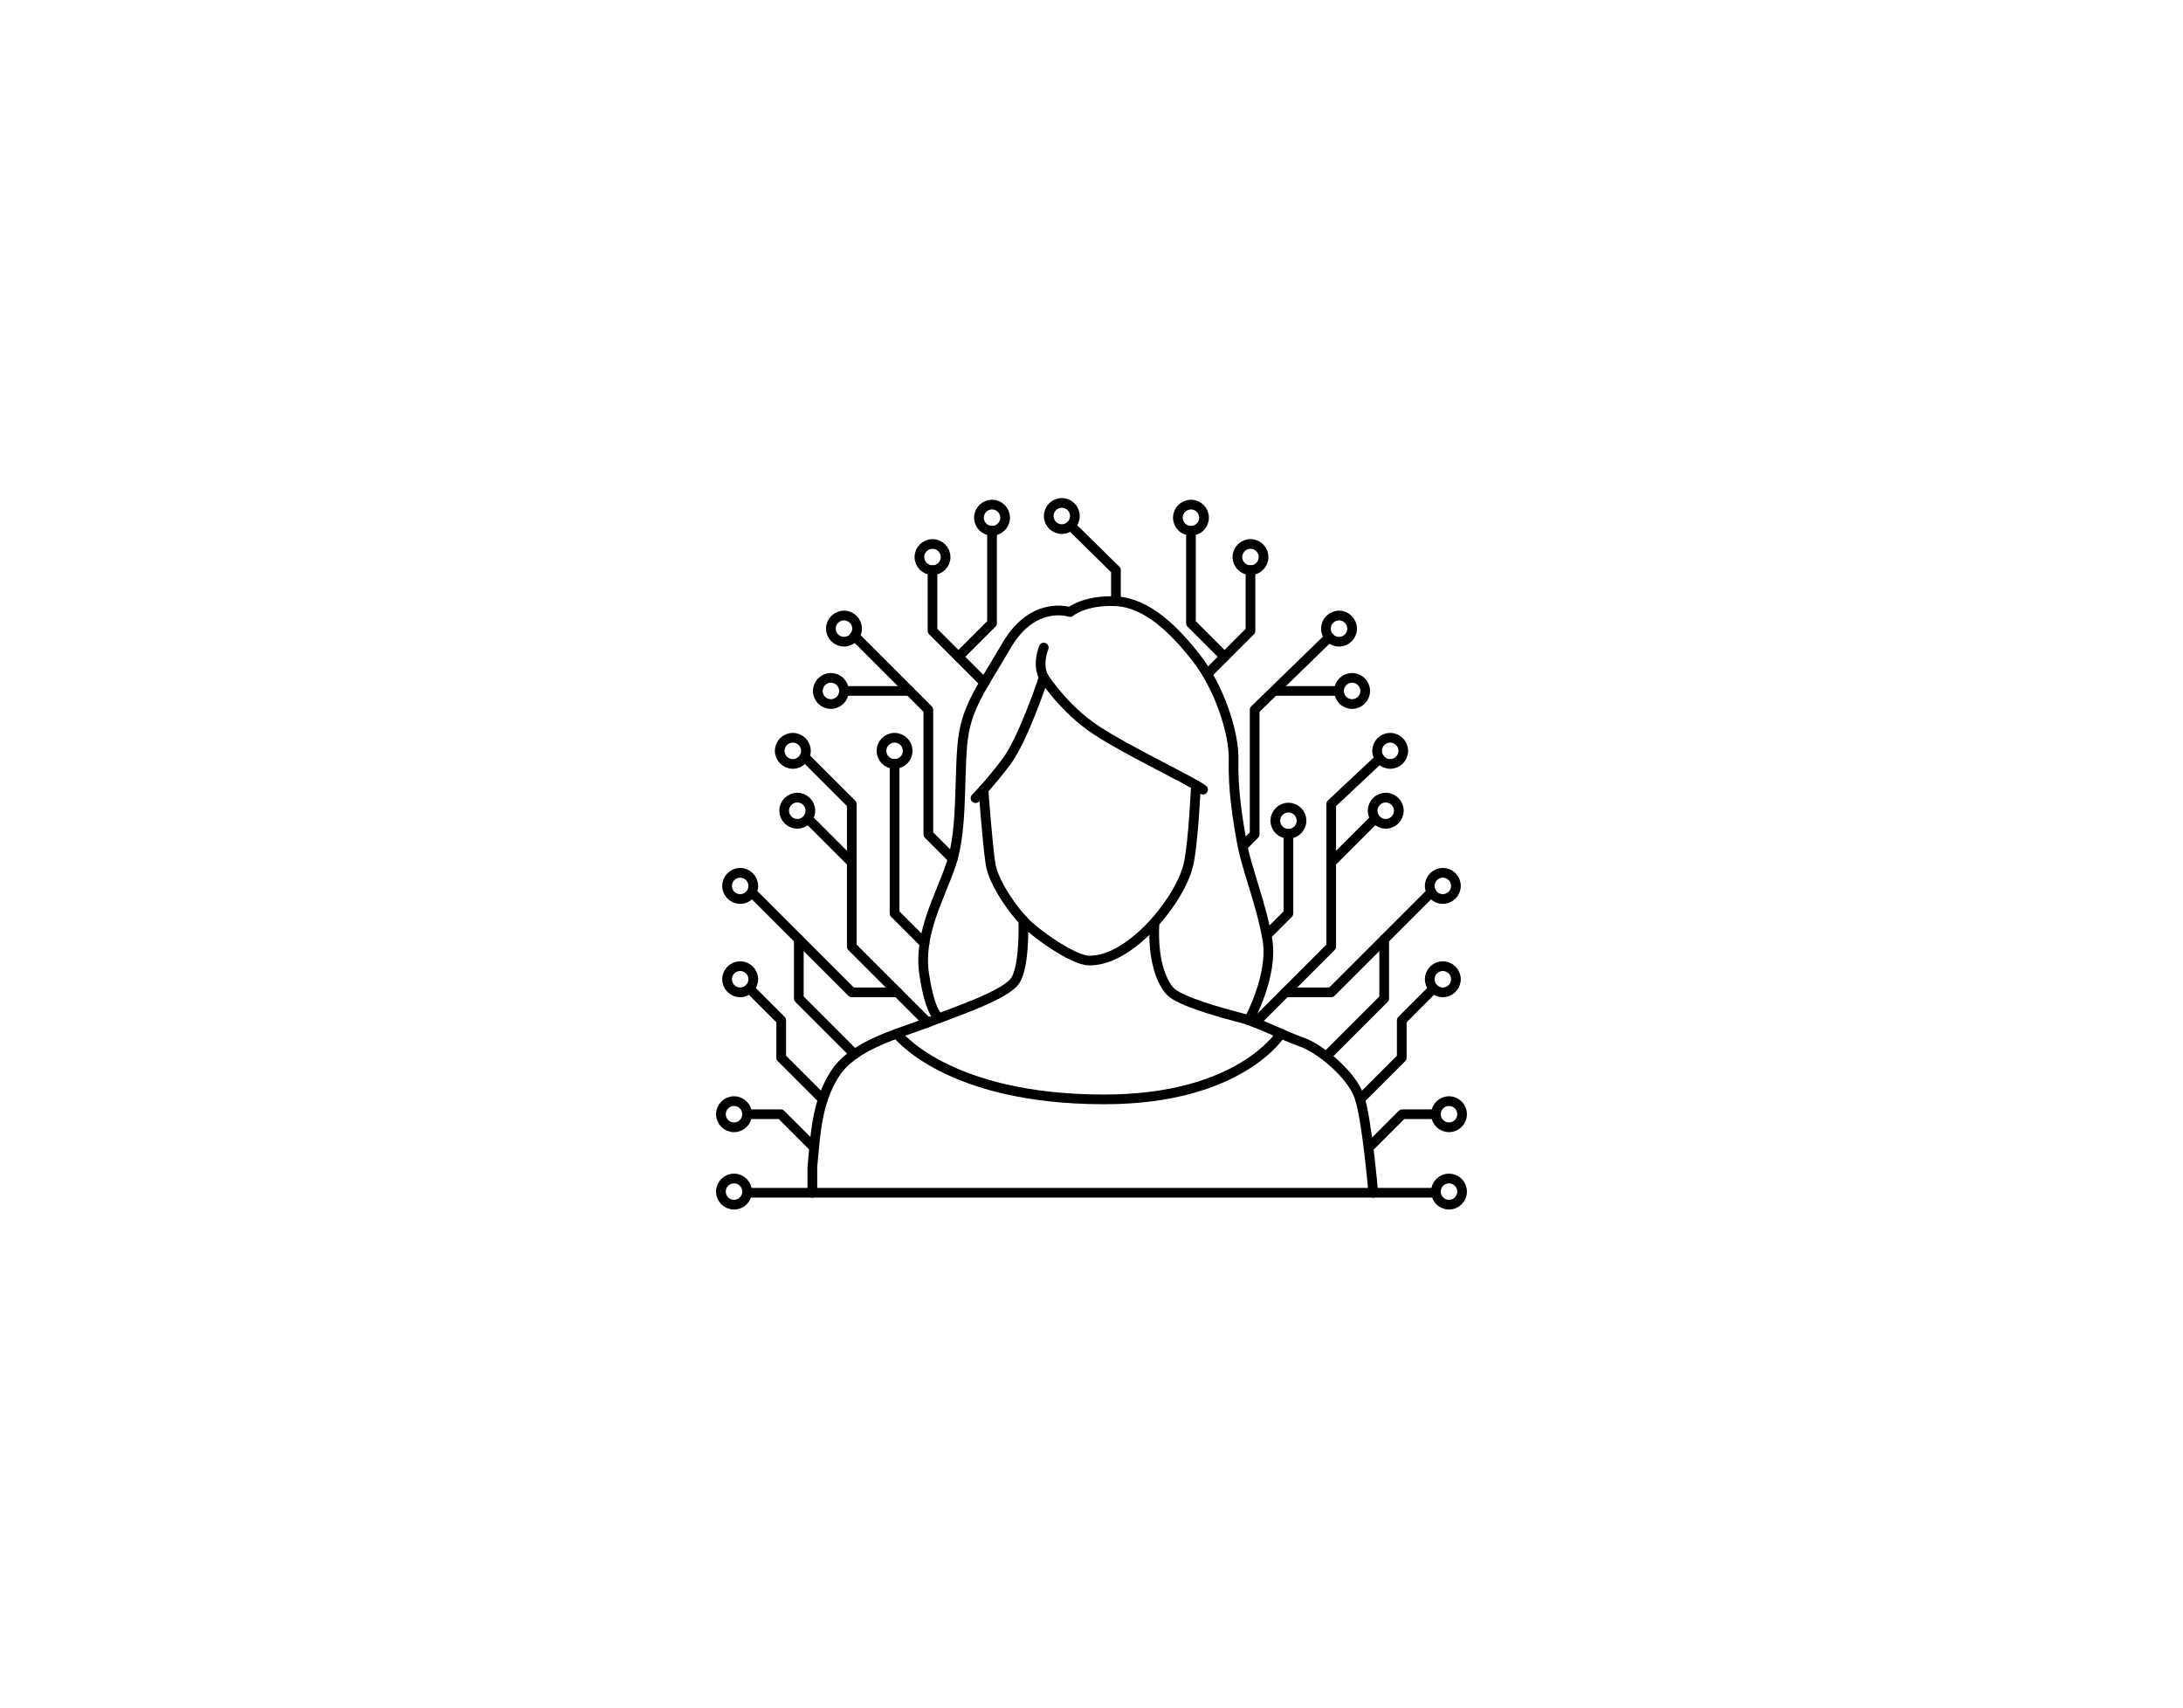 <?xml version="1.0" encoding="utf-8"?>
<!-- Generator: Adobe Illustrator 17.0.0, SVG Export Plug-In . SVG Version: 6.00 Build 0)  -->
<!DOCTYPE svg PUBLIC "-//W3C//DTD SVG 1.1//EN" "http://www.w3.org/Graphics/SVG/1.1/DTD/svg11.dtd">
<svg version="1.1" xmlns="http://www.w3.org/2000/svg" xmlns:xlink="http://www.w3.org/1999/xlink" x="0px" y="0px" width="450px"
	 height="352px" viewBox="0 0 450 352" enable-background="new 0 0 450 352" xml:space="preserve">
<g id="Layer_2" opacity="0.4">
</g>
<g id="Layer_1">
	<g>
		<g>
			<path fill="none" stroke="#000000" stroke-width="2" stroke-linecap="round" stroke-linejoin="round" stroke-miterlimit="10" d="
				M201.093,164.529c0,0,2.749-2.748,6.307-7.438c3.558-4.69,7.762-17.466,7.762-17.466s4.135,6.468,10.719,10.835
				c6.585,4.365,19.845,10.551,22.109,12.31"/>
			<path fill="none" stroke="#000000" stroke-width="2" stroke-linecap="round" stroke-linejoin="round" stroke-miterlimit="10" d="
				M202.732,162.77c0,0,0.786,10.814,1.433,15.182c0.647,4.365,5.175,10.186,6.792,11.804c0,0,0.324,9.218-1.616,12.29
				c-1.941,3.073-12.29,6.468-18.112,8.731c-5.821,2.264-15.201,4.528-19.081,10.512c-3.881,5.983-4.043,12.775-4.689,19.243v5.337
				H283.08c0,0-1.293-15.362-2.91-19.891c-1.618-4.527-8.085-9.865-11.805-11.158c-3.721-1.294-8.895-4.041-12.614-5.012
				c-3.719-0.971-12.613-3.377-14.553-5.488c-1.941-2.113-3.559-6.803-3.234-13.594"/>
			<path fill="none" stroke="#000000" stroke-width="2" stroke-linecap="round" stroke-linejoin="round" stroke-miterlimit="10" d="
				M257.415,210.322c0,0,5.127-9.246,3.834-16.686c-1.294-7.439-4.204-14.392-5.175-19.567c-0.97-5.175-1.941-11.481-1.779-17.303
				c0.163-5.82-3.072-15.2-7.6-21.021c-4.528-5.822-10.189-11.481-16.656-11.805c-6.469-0.325-9.466,2.231-9.466,2.231
				s-7.51-2.613-13.061,6.855c-5.552,9.471-8.49,13.062-9.143,20.572c-0.652,7.51,0.001,17.632-2.285,24.488
				c-2.287,6.857-6.857,14.369-5.551,22.857c1.306,8.49,3.121,8.863,3.121,8.863"/>
			<path fill="none" stroke="#000000" stroke-width="2" stroke-linecap="round" stroke-linejoin="round" stroke-miterlimit="10" d="
				M246.524,161.838c0,0-0.475,11.1-1.446,15.951c-0.97,4.852-5.336,10.997-9.379,14.715c-4.042,3.72-7.762,5.5-11.158,5.5
				c-3.395,0-11.659-5.985-13.583-8.248"/>
			<path fill="none" stroke="#000000" stroke-width="2" stroke-linecap="round" stroke-linejoin="round" stroke-miterlimit="10" d="
				M215.162,139.626c0,0-1.456-2.266,0-6.146"/>
			<path fill="none" stroke="#000000" stroke-width="2" stroke-linecap="round" stroke-linejoin="round" stroke-miterlimit="10" d="
				M184.871,213.064c0,0,10.239,13.56,42.744,13.56c28.137,0,36.43-13.56,36.43-13.56"/>
		</g>
		
			<line fill="none" stroke="#000000" stroke-width="2" stroke-linecap="round" stroke-linejoin="round" stroke-miterlimit="10" x1="167.458" y1="245.869" x2="154.006" y2="245.869"/>
		
			<circle fill="none" stroke="#000000" stroke-width="2" stroke-linecap="round" stroke-linejoin="round" stroke-miterlimit="10" cx="151.308" cy="245.631" r="2.698"/>
		
			<circle fill="none" stroke="#000000" stroke-width="2" stroke-linecap="round" stroke-linejoin="round" stroke-miterlimit="10" cx="151.308" cy="229.679" r="2.698"/>
		
			<circle fill="none" stroke="#000000" stroke-width="2" stroke-linecap="round" stroke-linejoin="round" stroke-miterlimit="10" cx="152.579" cy="201.859" r="2.698"/>
		
			<circle fill="none" stroke="#000000" stroke-width="2" stroke-linecap="round" stroke-linejoin="round" stroke-miterlimit="10" cx="163.43" cy="154.775" r="2.698"/>
		
			<circle fill="none" stroke="#000000" stroke-width="2" stroke-linecap="round" stroke-linejoin="round" stroke-miterlimit="10" cx="184.407" cy="154.775" r="2.698"/>
		
			<circle fill="none" stroke="#000000" stroke-width="2" stroke-linecap="round" stroke-linejoin="round" stroke-miterlimit="10" cx="204.497" cy="106.714" r="2.698"/>
		
			<circle fill="none" stroke="#000000" stroke-width="2" stroke-linecap="round" stroke-linejoin="round" stroke-miterlimit="10" cx="218.88" cy="106.368" r="2.698"/>
		
			<circle fill="none" stroke="#000000" stroke-width="2" stroke-linecap="round" stroke-linejoin="round" stroke-miterlimit="10" cx="171.279" cy="142.43" r="2.698"/>
		
			<circle fill="none" stroke="#000000" stroke-width="2" stroke-linecap="round" stroke-linejoin="round" stroke-miterlimit="10" cx="173.977" cy="129.582" r="2.698"/>
		
			<circle fill="none" stroke="#000000" stroke-width="2" stroke-linecap="round" stroke-linejoin="round" stroke-miterlimit="10" cx="192.226" cy="114.83" r="2.698"/>
		
			<circle fill="none" stroke="#000000" stroke-width="2" stroke-linecap="round" stroke-linejoin="round" stroke-miterlimit="10" cx="164.349" cy="167.116" r="2.698"/>
		
			<circle fill="none" stroke="#000000" stroke-width="2" stroke-linecap="round" stroke-linejoin="round" stroke-miterlimit="10" cx="152.579" cy="182.618" r="2.698"/>
		
			<polyline fill="none" stroke="#000000" stroke-width="2" stroke-linecap="round" stroke-linejoin="round" stroke-miterlimit="10" points="
			167.458,236.189 160.948,229.679 154.006,229.679 		"/>
		
			<polyline fill="none" stroke="#000000" stroke-width="2" stroke-linecap="round" stroke-linejoin="round" stroke-miterlimit="10" points="
			169.63,226.624 161.042,218.037 161.042,210.322 154.487,203.768 		"/>
		
			<polyline fill="none" stroke="#000000" stroke-width="2" stroke-linecap="round" stroke-linejoin="round" stroke-miterlimit="10" points="
			191.229,210.777 175.586,195.135 175.586,165.736 165.935,156.086 		"/>
		
			<line fill="none" stroke="#000000" stroke-width="2" stroke-linecap="round" stroke-linejoin="round" stroke-miterlimit="10" x1="175.586" y1="177.789" x2="166.972" y2="169.175"/>
		
			<polyline fill="none" stroke="#000000" stroke-width="2" stroke-linecap="round" stroke-linejoin="round" stroke-miterlimit="10" points="
			185.01,204.559 175.586,204.559 155.371,184.344 		"/>
		
			<polyline fill="none" stroke="#000000" stroke-width="2" stroke-linecap="round" stroke-linejoin="round" stroke-miterlimit="10" points="
			190.575,194.451 184.406,188.281 184.406,157.474 		"/>
		
			<polyline fill="none" stroke="#000000" stroke-width="2" stroke-linecap="round" stroke-linejoin="round" stroke-miterlimit="10" points="
			196.403,177.029 191.368,171.994 191.368,146.307 176.144,131.083 		"/>
		
			<line fill="none" stroke="#000000" stroke-width="2" stroke-linecap="round" stroke-linejoin="round" stroke-miterlimit="10" x1="187.491" y1="142.43" x2="173.977" y2="142.43"/>
		
			<polyline fill="none" stroke="#000000" stroke-width="2" stroke-linecap="round" stroke-linejoin="round" stroke-miterlimit="10" points="
			202.918,140.734 192.226,130.043 192.226,117.529 		"/>
		
			<polyline fill="none" stroke="#000000" stroke-width="2" stroke-linecap="round" stroke-linejoin="round" stroke-miterlimit="10" points="
			197.572,135.389 204.497,128.463 204.497,109.412 		"/>
		
			<polyline fill="none" stroke="#000000" stroke-width="2" stroke-linecap="round" stroke-linejoin="round" stroke-miterlimit="10" points="
			176.144,217.305 164.666,205.827 164.666,193.639 		"/>
		
			<line fill="none" stroke="#000000" stroke-width="2" stroke-linecap="round" stroke-linejoin="round" stroke-miterlimit="10" x1="283.08" y1="245.869" x2="295.995" y2="245.869"/>
		
			<circle fill="none" stroke="#000000" stroke-width="2" stroke-linecap="round" stroke-linejoin="round" stroke-miterlimit="10" cx="298.693" cy="245.631" r="2.697"/>
		
			<circle fill="none" stroke="#000000" stroke-width="2" stroke-linecap="round" stroke-linejoin="round" stroke-miterlimit="10" cx="298.693" cy="229.679" r="2.697"/>
		
			<circle fill="none" stroke="#000000" stroke-width="2" stroke-linecap="round" stroke-linejoin="round" stroke-miterlimit="10" cx="297.421" cy="201.859" r="2.698"/>
		
			<circle fill="none" stroke="#000000" stroke-width="2" stroke-linecap="round" stroke-linejoin="round" stroke-miterlimit="10" cx="286.571" cy="154.775" r="2.697"/>
		
			<circle fill="none" stroke="#000000" stroke-width="2" stroke-linecap="round" stroke-linejoin="round" stroke-miterlimit="10" cx="265.594" cy="169.174" r="2.698"/>
		
			<circle fill="none" stroke="#000000" stroke-width="2" stroke-linecap="round" stroke-linejoin="round" stroke-miterlimit="10" cx="245.503" cy="106.714" r="2.697"/>
		
			<circle fill="none" stroke="#000000" stroke-width="2" stroke-linecap="round" stroke-linejoin="round" stroke-miterlimit="10" cx="278.721" cy="142.43" r="2.698"/>
		
			<circle fill="none" stroke="#000000" stroke-width="2" stroke-linecap="round" stroke-linejoin="round" stroke-miterlimit="10" cx="276.024" cy="129.582" r="2.698"/>
		
			<circle fill="none" stroke="#000000" stroke-width="2" stroke-linecap="round" stroke-linejoin="round" stroke-miterlimit="10" cx="257.775" cy="114.83" r="2.698"/>
		
			<circle fill="none" stroke="#000000" stroke-width="2" stroke-linecap="round" stroke-linejoin="round" stroke-miterlimit="10" cx="285.652" cy="167.116" r="2.699"/>
		
			<circle fill="none" stroke="#000000" stroke-width="2" stroke-linecap="round" stroke-linejoin="round" stroke-miterlimit="10" cx="297.421" cy="182.618" r="2.698"/>
		
			<polyline fill="none" stroke="#000000" stroke-width="2" stroke-linecap="round" stroke-linejoin="round" stroke-miterlimit="10" points="
			282.542,236.189 289.053,229.679 295.995,229.679 		"/>
		
			<polyline fill="none" stroke="#000000" stroke-width="2" stroke-linecap="round" stroke-linejoin="round" stroke-miterlimit="10" points="
			280.37,226.624 288.958,218.037 288.958,210.322 295.502,203.756 		"/>
		
			<polyline fill="none" stroke="#000000" stroke-width="2" stroke-linecap="round" stroke-linejoin="round" stroke-miterlimit="10" points="
			258.771,210.777 274.414,195.135 274.414,165.736 284.398,156.364 		"/>
		
			<line fill="none" stroke="#000000" stroke-width="2" stroke-linecap="round" stroke-linejoin="round" stroke-miterlimit="10" x1="274.414" y1="177.789" x2="283.029" y2="169.175"/>
		
			<polyline fill="none" stroke="#000000" stroke-width="2" stroke-linecap="round" stroke-linejoin="round" stroke-miterlimit="10" points="
			264.991,204.559 274.414,204.559 295.065,183.912 		"/>
		
			<polyline fill="none" stroke="#000000" stroke-width="2" stroke-linecap="round" stroke-linejoin="round" stroke-miterlimit="10" points="
			261.458,192.416 265.594,188.281 265.594,171.872 		"/>
		
			<polyline fill="none" stroke="#000000" stroke-width="2" stroke-linecap="round" stroke-linejoin="round" stroke-miterlimit="10" points="
			256.316,174.311 258.632,171.994 258.632,146.307 274.004,131.358 		"/>
		
			<line fill="none" stroke="#000000" stroke-width="2" stroke-linecap="round" stroke-linejoin="round" stroke-miterlimit="10" x1="262.896" y1="142.43" x2="276.024" y2="142.43"/>
		
			<polyline fill="none" stroke="#000000" stroke-width="2" stroke-linecap="round" stroke-linejoin="round" stroke-miterlimit="10" points="
			249.207,138.608 257.774,130.043 257.774,117.529 		"/>
		
			<polyline fill="none" stroke="#000000" stroke-width="2" stroke-linecap="round" stroke-linejoin="round" stroke-miterlimit="10" points="
			252.428,135.389 245.503,128.463 245.503,109.412 		"/>
		
			<polyline fill="none" stroke="#000000" stroke-width="2" stroke-linecap="round" stroke-linejoin="round" stroke-miterlimit="10" points="
			273.857,217.305 285.333,205.827 285.333,193.641 		"/>
		
			<polyline fill="none" stroke="#000000" stroke-width="2" stroke-linecap="round" stroke-linejoin="round" stroke-miterlimit="10" points="
			230.039,123.94 230.039,117.529 220.704,108.349 		"/>
	</g>
</g>
</svg>
